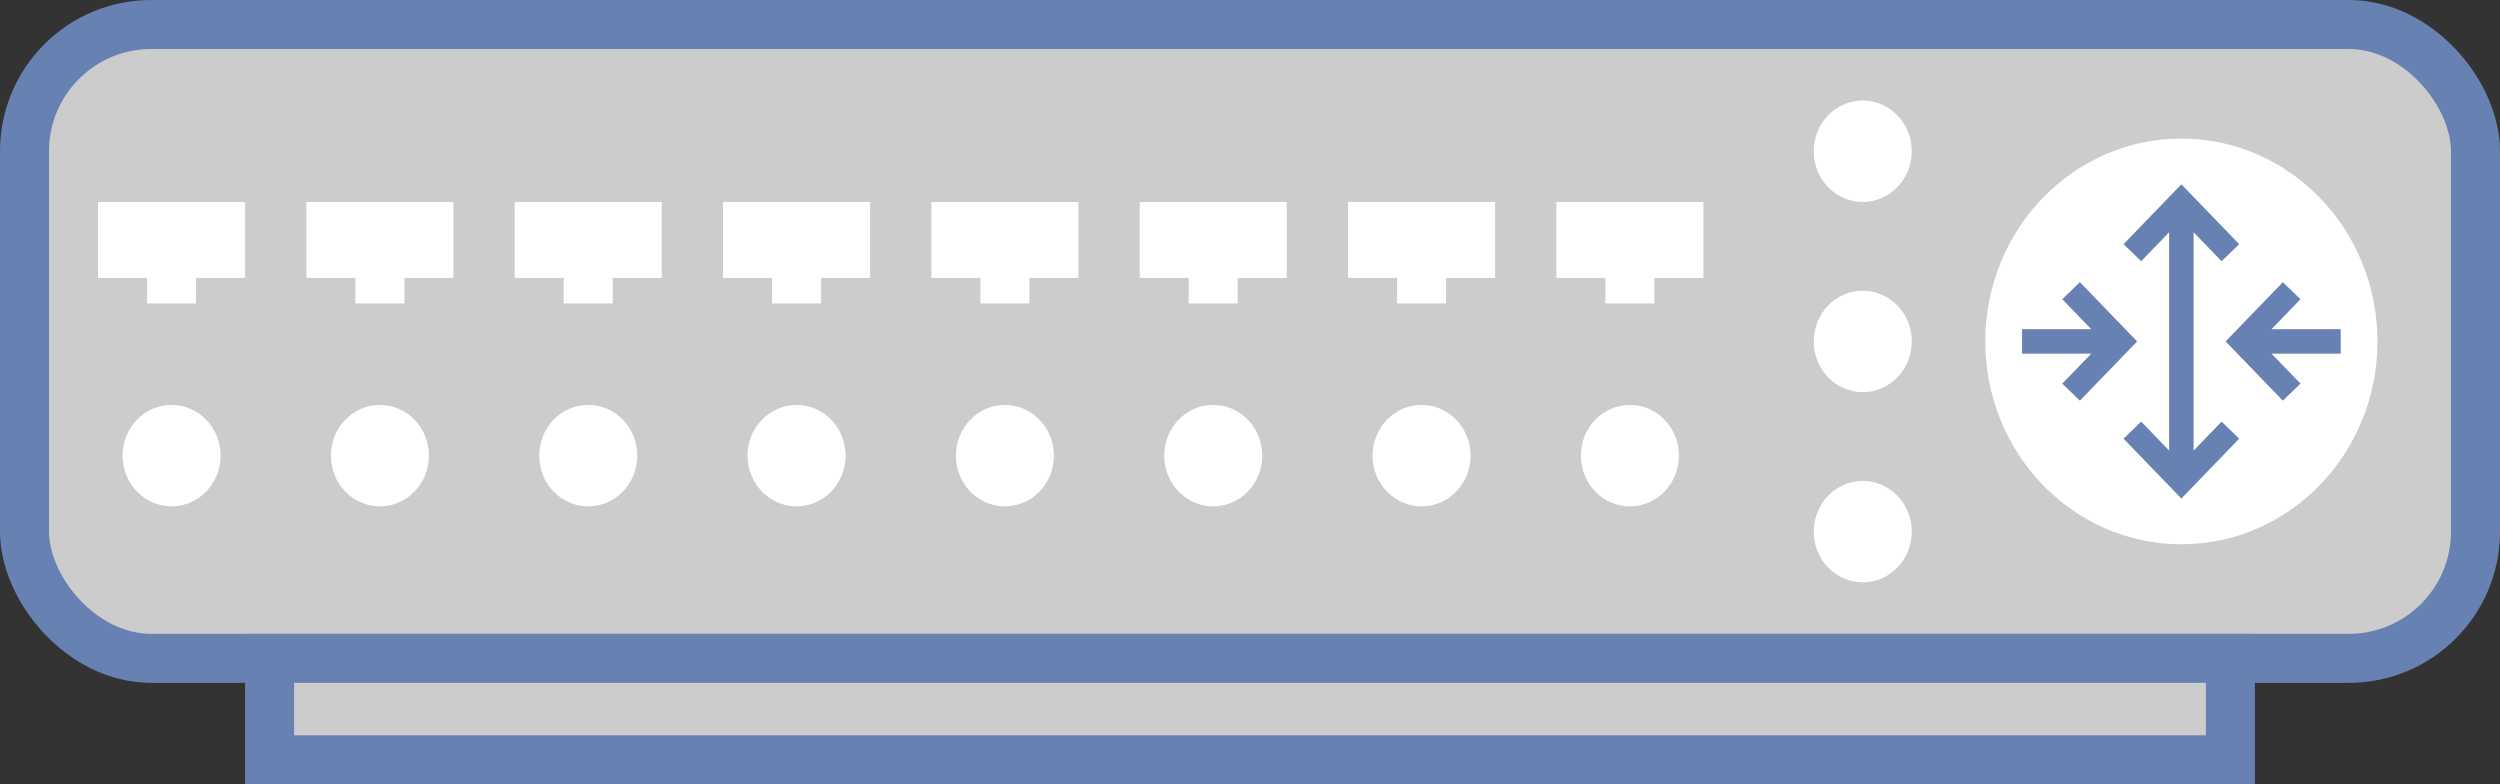 <?xml version="1.0" encoding="UTF-8" standalone="no"?>
<!-- Do not edit this file with editors other than draw.io -->

<svg
   version="1.1"
   width="102"
   height="32"
   viewBox="-0.5 -0.5 102 32"
   content="&lt;mxfile host=&quot;app.diagrams.net&quot; modified=&quot;2023-12-17T17:05:31.460Z&quot; agent=&quot;Mozilla/5.0 (Macintosh; Intel Mac OS X 10_15_7) AppleWebKit/605.1.15 (KHTML, like Gecko) Version/17.2 Safari/605.1.15&quot; etag=&quot;RZv1SxbDeZTH1XIfN-XL&quot; version=&quot;22.1.11&quot; type=&quot;device&quot;&gt;
  &lt;diagram name=&quot;Page-1&quot; id=&quot;PbU2KtJumOnQwO1pIxSv&quot;&gt;
    &lt;mxGraphModel dx=&quot;896&quot; dy=&quot;627&quot; grid=&quot;1&quot; gridSize=&quot;10&quot; guides=&quot;1&quot; tooltips=&quot;1&quot; connect=&quot;1&quot; arrows=&quot;1&quot; fold=&quot;1&quot; page=&quot;1&quot; pageScale=&quot;1&quot; pageWidth=&quot;850&quot; pageHeight=&quot;1100&quot; math=&quot;0&quot; shadow=&quot;0&quot;&gt;
      &lt;root&gt;
        &lt;mxCell id=&quot;0&quot; /&gt;
        &lt;mxCell id=&quot;1&quot; parent=&quot;0&quot; /&gt;
        &lt;mxCell id=&quot;nv2TlsYGhyYfvkfZ5cBy-50&quot; value=&quot;&quot; style=&quot;fontColor=#0066CC;verticalAlign=top;verticalLabelPosition=bottom;labelPosition=center;align=center;html=1;outlineConnect=0;fillColor=#CCCCCC;strokeColor=#6881B3;gradientColor=none;gradientDirection=north;strokeWidth=2;shape=mxgraph.networks.comm_link;&quot; vertex=&quot;1&quot; parent=&quot;1&quot;&gt;
          &lt;mxGeometry x=&quot;100&quot; y=&quot;420&quot; width=&quot;30&quot; height=&quot;60&quot; as=&quot;geometry&quot; /&gt;
        &lt;/mxCell&gt;
        &lt;mxCell id=&quot;nv2TlsYGhyYfvkfZ5cBy-49&quot; value=&quot;&quot; style=&quot;fontColor=#0066CC;verticalAlign=top;verticalLabelPosition=bottom;labelPosition=center;align=center;html=1;outlineConnect=0;fillColor=#CCCCCC;strokeColor=#6881B3;gradientColor=none;gradientDirection=north;strokeWidth=2;shape=mxgraph.networks.comm_link;&quot; vertex=&quot;1&quot; parent=&quot;1&quot;&gt;
          &lt;mxGeometry x=&quot;528&quot; y=&quot;420&quot; width=&quot;30&quot; height=&quot;60&quot; as=&quot;geometry&quot; /&gt;
        &lt;/mxCell&gt;
        &lt;mxCell id=&quot;nv2TlsYGhyYfvkfZ5cBy-1&quot; value=&quot;&quot; style=&quot;fontColor=#0066CC;verticalAlign=top;verticalLabelPosition=bottom;labelPosition=center;align=center;html=1;outlineConnect=0;fillColor=#CCCCCC;strokeColor=#6881B3;gradientColor=none;gradientDirection=north;strokeWidth=2;shape=mxgraph.networks.pc;&quot; vertex=&quot;1&quot; parent=&quot;1&quot;&gt;
          &lt;mxGeometry x=&quot;325&quot; y=&quot;280&quot; width=&quot;100&quot; height=&quot;70&quot; as=&quot;geometry&quot; /&gt;
        &lt;/mxCell&gt;
        &lt;mxCell id=&quot;nv2TlsYGhyYfvkfZ5cBy-2&quot; value=&quot;&quot; style=&quot;fontColor=#0066CC;verticalAlign=top;verticalLabelPosition=bottom;labelPosition=center;align=center;html=1;outlineConnect=0;fillColor=#CCCCCC;strokeColor=#6881B3;gradientColor=none;gradientDirection=north;strokeWidth=2;shape=mxgraph.networks.desktop_pc;&quot; vertex=&quot;1&quot; parent=&quot;1&quot;&gt;
          &lt;mxGeometry x=&quot;495&quot; y=&quot;280&quot; width=&quot;40&quot; height=&quot;80&quot; as=&quot;geometry&quot; /&gt;
        &lt;/mxCell&gt;
        &lt;mxCell id=&quot;nv2TlsYGhyYfvkfZ5cBy-4&quot; value=&quot;&quot; style=&quot;fontColor=#0066CC;verticalAlign=top;verticalLabelPosition=bottom;labelPosition=center;align=center;html=1;outlineConnect=0;fillColor=#CCCCCC;strokeColor=#6881B3;gradientColor=none;gradientDirection=north;strokeWidth=2;shape=mxgraph.networks.router;&quot; vertex=&quot;1&quot; parent=&quot;1&quot;&gt;
          &lt;mxGeometry x=&quot;190&quot; y=&quot;300&quot; width=&quot;100&quot; height=&quot;30&quot; as=&quot;geometry&quot; /&gt;
        &lt;/mxCell&gt;
        &lt;mxCell id=&quot;nv2TlsYGhyYfvkfZ5cBy-5&quot; value=&quot;&quot; style=&quot;fontColor=#0066CC;verticalAlign=top;verticalLabelPosition=bottom;labelPosition=center;align=center;html=1;outlineConnect=0;fillColor=#CCCCCC;strokeColor=#6881B3;gradientColor=none;gradientDirection=north;strokeWidth=2;shape=mxgraph.networks.laptop;&quot; vertex=&quot;1&quot; parent=&quot;1&quot;&gt;
          &lt;mxGeometry x=&quot;70&quot; y=&quot;478&quot; width=&quot;100&quot; height=&quot;55&quot; as=&quot;geometry&quot; /&gt;
        &lt;/mxCell&gt;
        &lt;mxCell id=&quot;nv2TlsYGhyYfvkfZ5cBy-6&quot; value=&quot;&quot; style=&quot;fontColor=#0066CC;verticalAlign=top;verticalLabelPosition=bottom;labelPosition=center;align=center;html=1;outlineConnect=0;fillColor=#CCCCCC;strokeColor=#6881B3;gradientColor=none;gradientDirection=north;strokeWidth=2;shape=mxgraph.networks.pc;&quot; vertex=&quot;1&quot; parent=&quot;1&quot;&gt;
          &lt;mxGeometry x=&quot;200&quot; y=&quot;463&quot; width=&quot;100&quot; height=&quot;70&quot; as=&quot;geometry&quot; /&gt;
        &lt;/mxCell&gt;
        &lt;mxCell id=&quot;nv2TlsYGhyYfvkfZ5cBy-16&quot; value=&quot;&quot; style=&quot;html=1;fillColor=#CCCCCC;strokeColor=#6881B3;gradientColor=none;gradientDirection=north;strokeWidth=2;shape=mxgraph.networks.bus;gradientColor=none;gradientDirection=north;fontColor=#ffffff;perimeter=backbonePerimeter;backboneSize=20;&quot; vertex=&quot;1&quot; parent=&quot;1&quot;&gt;
          &lt;mxGeometry x=&quot;60&quot; y=&quot;400&quot; width=&quot;650&quot; height=&quot;20&quot; as=&quot;geometry&quot; /&gt;
        &lt;/mxCell&gt;
        &lt;mxCell id=&quot;nv2TlsYGhyYfvkfZ5cBy-17&quot; value=&quot;&quot; style=&quot;strokeColor=#6881B3;edgeStyle=none;rounded=0;endArrow=none;html=1;strokeWidth=2;&quot; edge=&quot;1&quot; target=&quot;nv2TlsYGhyYfvkfZ5cBy-16&quot; parent=&quot;1&quot; source=&quot;nv2TlsYGhyYfvkfZ5cBy-4&quot;&gt;
          &lt;mxGeometry relative=&quot;1&quot; as=&quot;geometry&quot;&gt;
            &lt;mxPoint x=&quot;100&quot; y=&quot;340&quot; as=&quot;sourcePoint&quot; /&gt;
          &lt;/mxGeometry&gt;
        &lt;/mxCell&gt;
        &lt;mxCell id=&quot;nv2TlsYGhyYfvkfZ5cBy-18&quot; value=&quot;&quot; style=&quot;strokeColor=#6881B3;edgeStyle=none;rounded=0;endArrow=none;html=1;strokeWidth=2;&quot; edge=&quot;1&quot; target=&quot;nv2TlsYGhyYfvkfZ5cBy-16&quot; parent=&quot;1&quot; source=&quot;nv2TlsYGhyYfvkfZ5cBy-1&quot;&gt;
          &lt;mxGeometry relative=&quot;1&quot; as=&quot;geometry&quot;&gt;
            &lt;mxPoint x=&quot;160&quot; y=&quot;340&quot; as=&quot;sourcePoint&quot; /&gt;
          &lt;/mxGeometry&gt;
        &lt;/mxCell&gt;
        &lt;mxCell id=&quot;nv2TlsYGhyYfvkfZ5cBy-19&quot; value=&quot;&quot; style=&quot;strokeColor=#6881B3;edgeStyle=none;rounded=0;endArrow=none;html=1;strokeWidth=2;&quot; edge=&quot;1&quot; target=&quot;nv2TlsYGhyYfvkfZ5cBy-16&quot; parent=&quot;1&quot; source=&quot;nv2TlsYGhyYfvkfZ5cBy-2&quot;&gt;
          &lt;mxGeometry relative=&quot;1&quot; as=&quot;geometry&quot;&gt;
            &lt;mxPoint x=&quot;220&quot; y=&quot;340&quot; as=&quot;sourcePoint&quot; /&gt;
          &lt;/mxGeometry&gt;
        &lt;/mxCell&gt;
        &lt;mxCell id=&quot;nv2TlsYGhyYfvkfZ5cBy-20&quot; value=&quot;&quot; style=&quot;strokeColor=#6881B3;edgeStyle=none;rounded=0;endArrow=none;html=1;strokeWidth=2;&quot; edge=&quot;1&quot; target=&quot;nv2TlsYGhyYfvkfZ5cBy-16&quot; parent=&quot;1&quot; source=&quot;nv2TlsYGhyYfvkfZ5cBy-26&quot;&gt;
          &lt;mxGeometry relative=&quot;1&quot; as=&quot;geometry&quot;&gt;
            &lt;mxPoint x=&quot;280&quot; y=&quot;340&quot; as=&quot;sourcePoint&quot; /&gt;
          &lt;/mxGeometry&gt;
        &lt;/mxCell&gt;
        &lt;mxCell id=&quot;nv2TlsYGhyYfvkfZ5cBy-21&quot; value=&quot;&quot; style=&quot;strokeColor=#6881B3;edgeStyle=none;rounded=0;endArrow=none;html=1;strokeWidth=2;&quot; edge=&quot;1&quot; target=&quot;nv2TlsYGhyYfvkfZ5cBy-16&quot; parent=&quot;1&quot; source=&quot;nv2TlsYGhyYfvkfZ5cBy-48&quot;&gt;
          &lt;mxGeometry relative=&quot;1&quot; as=&quot;geometry&quot;&gt;
            &lt;mxPoint x=&quot;100&quot; y=&quot;480&quot; as=&quot;sourcePoint&quot; /&gt;
          &lt;/mxGeometry&gt;
        &lt;/mxCell&gt;
        &lt;mxCell id=&quot;nv2TlsYGhyYfvkfZ5cBy-22&quot; value=&quot;&quot; style=&quot;strokeColor=#6881B3;edgeStyle=none;rounded=0;endArrow=none;html=1;strokeWidth=2;&quot; edge=&quot;1&quot; target=&quot;nv2TlsYGhyYfvkfZ5cBy-16&quot; parent=&quot;1&quot; source=&quot;nv2TlsYGhyYfvkfZ5cBy-29&quot;&gt;
          &lt;mxGeometry relative=&quot;1&quot; as=&quot;geometry&quot;&gt;
            &lt;mxPoint x=&quot;160&quot; y=&quot;480&quot; as=&quot;sourcePoint&quot; /&gt;
          &lt;/mxGeometry&gt;
        &lt;/mxCell&gt;
        &lt;mxCell id=&quot;nv2TlsYGhyYfvkfZ5cBy-23&quot; value=&quot;&quot; style=&quot;strokeColor=#6881B3;edgeStyle=none;rounded=0;endArrow=none;html=1;strokeWidth=2;&quot; edge=&quot;1&quot; target=&quot;nv2TlsYGhyYfvkfZ5cBy-16&quot; parent=&quot;1&quot; source=&quot;nv2TlsYGhyYfvkfZ5cBy-6&quot;&gt;
          &lt;mxGeometry relative=&quot;1&quot; as=&quot;geometry&quot;&gt;
            &lt;mxPoint x=&quot;220&quot; y=&quot;480&quot; as=&quot;sourcePoint&quot; /&gt;
          &lt;/mxGeometry&gt;
        &lt;/mxCell&gt;
        &lt;mxCell id=&quot;nv2TlsYGhyYfvkfZ5cBy-26&quot; value=&quot;&quot; style=&quot;fontColor=#0066CC;verticalAlign=top;verticalLabelPosition=bottom;labelPosition=center;align=center;html=1;outlineConnect=0;fillColor=#CCCCCC;strokeColor=#6881B3;gradientColor=none;gradientDirection=north;strokeWidth=2;shape=mxgraph.networks.tablet;&quot; vertex=&quot;1&quot; parent=&quot;1&quot;&gt;
          &lt;mxGeometry x=&quot;605&quot; y=&quot;280&quot; width=&quot;100&quot; height=&quot;70&quot; as=&quot;geometry&quot; /&gt;
        &lt;/mxCell&gt;
        &lt;mxCell id=&quot;nv2TlsYGhyYfvkfZ5cBy-27&quot; value=&quot;&quot; style=&quot;fontColor=#0066CC;verticalAlign=top;verticalLabelPosition=bottom;labelPosition=center;align=center;html=1;outlineConnect=0;fillColor=#CCCCCC;strokeColor=#6881B3;gradientColor=none;gradientDirection=north;strokeWidth=2;shape=mxgraph.networks.laptop;&quot; vertex=&quot;1&quot; parent=&quot;1&quot;&gt;
          &lt;mxGeometry x=&quot;495&quot; y=&quot;478&quot; width=&quot;100&quot; height=&quot;55&quot; as=&quot;geometry&quot; /&gt;
        &lt;/mxCell&gt;
        &lt;mxCell id=&quot;nv2TlsYGhyYfvkfZ5cBy-29&quot; value=&quot;&quot; style=&quot;fontColor=#0066CC;verticalAlign=top;verticalLabelPosition=bottom;labelPosition=center;align=center;html=1;outlineConnect=0;fillColor=#CCCCCC;strokeColor=#6881B3;gradientColor=none;gradientDirection=north;strokeWidth=2;shape=mxgraph.networks.printer;&quot; vertex=&quot;1&quot; parent=&quot;1&quot;&gt;
          &lt;mxGeometry x=&quot;352.5&quot; y=&quot;459&quot; width=&quot;85&quot; height=&quot;78&quot; as=&quot;geometry&quot; /&gt;
        &lt;/mxCell&gt;
        &lt;mxCell id=&quot;nv2TlsYGhyYfvkfZ5cBy-30&quot; value=&quot;&amp;lt;font style=&amp;quot;font-size: 18px;&amp;quot;&amp;gt;Internet&amp;lt;/font&amp;gt;&quot; style=&quot;html=1;outlineConnect=0;fillColor=#CCCCCC;strokeColor=#6881B3;gradientColor=none;gradientDirection=north;strokeWidth=2;shape=mxgraph.networks.cloud;fontColor=#ffffff;&quot; vertex=&quot;1&quot; parent=&quot;1&quot;&gt;
          &lt;mxGeometry x=&quot;30&quot; y=&quot;285&quot; width=&quot;110&quot; height=&quot;60&quot; as=&quot;geometry&quot; /&gt;
        &lt;/mxCell&gt;
        &lt;mxCell id=&quot;nv2TlsYGhyYfvkfZ5cBy-36&quot; value=&quot;&quot; style=&quot;strokeColor=#6881B3;edgeStyle=none;rounded=0;endArrow=none;html=1;strokeWidth=2;&quot; edge=&quot;1&quot; target=&quot;nv2TlsYGhyYfvkfZ5cBy-30&quot; parent=&quot;1&quot; source=&quot;nv2TlsYGhyYfvkfZ5cBy-4&quot;&gt;
          &lt;mxGeometry relative=&quot;1&quot; as=&quot;geometry&quot;&gt;
            &lt;mxPoint x=&quot;205&quot; y=&quot;190&quot; as=&quot;sourcePoint&quot; /&gt;
            &lt;mxPoint x=&quot;205&quot; y=&quot;129&quot; as=&quot;targetPoint&quot; /&gt;
          &lt;/mxGeometry&gt;
        &lt;/mxCell&gt;
        &lt;mxCell id=&quot;nv2TlsYGhyYfvkfZ5cBy-40&quot; value=&quot;&amp;lt;h1&amp;gt;&amp;lt;font style=&amp;quot;font-size: 18px;&amp;quot;&amp;gt;192.168.1.1&amp;lt;/font&amp;gt;&amp;lt;/h1&amp;gt;&quot; style=&quot;text;html=1;strokeColor=none;fillColor=none;spacing=5;spacingTop=-20;whiteSpace=wrap;overflow=hidden;rounded=0;&quot; vertex=&quot;1&quot; parent=&quot;1&quot;&gt;
          &lt;mxGeometry x=&quot;190&quot; y=&quot;220&quot; width=&quot;110&quot; height=&quot;40&quot; as=&quot;geometry&quot; /&gt;
        &lt;/mxCell&gt;
        &lt;mxCell id=&quot;nv2TlsYGhyYfvkfZ5cBy-41&quot; value=&quot;&amp;lt;h1&amp;gt;&amp;lt;font style=&amp;quot;font-size: 18px;&amp;quot;&amp;gt;192.168.1.100&amp;lt;/font&amp;gt;&amp;lt;/h1&amp;gt;&quot; style=&quot;text;html=1;strokeColor=none;fillColor=none;spacing=5;spacingTop=-20;whiteSpace=wrap;overflow=hidden;rounded=0;&quot; vertex=&quot;1&quot; parent=&quot;1&quot;&gt;
          &lt;mxGeometry x=&quot;310&quot; y=&quot;220&quot; width=&quot;130&quot; height=&quot;40&quot; as=&quot;geometry&quot; /&gt;
        &lt;/mxCell&gt;
        &lt;mxCell id=&quot;nv2TlsYGhyYfvkfZ5cBy-42&quot; value=&quot;&amp;lt;h1&amp;gt;&amp;lt;font style=&amp;quot;font-size: 18px;&amp;quot;&amp;gt;192.168.1.101&amp;lt;/font&amp;gt;&amp;lt;/h1&amp;gt;&quot; style=&quot;text;html=1;strokeColor=none;fillColor=none;spacing=5;spacingTop=-20;whiteSpace=wrap;overflow=hidden;rounded=0;&quot; vertex=&quot;1&quot; parent=&quot;1&quot;&gt;
          &lt;mxGeometry x=&quot;450&quot; y=&quot;220&quot; width=&quot;130&quot; height=&quot;40&quot; as=&quot;geometry&quot; /&gt;
        &lt;/mxCell&gt;
        &lt;mxCell id=&quot;nv2TlsYGhyYfvkfZ5cBy-43&quot; value=&quot;&amp;lt;h1&amp;gt;&amp;lt;font style=&amp;quot;font-size: 18px;&amp;quot;&amp;gt;192.168.1.102&amp;lt;/font&amp;gt;&amp;lt;/h1&amp;gt;&quot; style=&quot;text;html=1;strokeColor=none;fillColor=none;spacing=5;spacingTop=-20;whiteSpace=wrap;overflow=hidden;rounded=0;&quot; vertex=&quot;1&quot; parent=&quot;1&quot;&gt;
          &lt;mxGeometry x=&quot;590&quot; y=&quot;220&quot; width=&quot;130&quot; height=&quot;40&quot; as=&quot;geometry&quot; /&gt;
        &lt;/mxCell&gt;
        &lt;mxCell id=&quot;nv2TlsYGhyYfvkfZ5cBy-44&quot; value=&quot;&amp;lt;h1&amp;gt;&amp;lt;font style=&amp;quot;font-size: 18px;&amp;quot;&amp;gt;192.168.1.103&amp;lt;/font&amp;gt;&amp;lt;/h1&amp;gt;&quot; style=&quot;text;html=1;strokeColor=none;fillColor=none;spacing=5;spacingTop=-20;whiteSpace=wrap;overflow=hidden;rounded=0;&quot; vertex=&quot;1&quot; parent=&quot;1&quot;&gt;
          &lt;mxGeometry x=&quot;50&quot; y=&quot;550&quot; width=&quot;130&quot; height=&quot;40&quot; as=&quot;geometry&quot; /&gt;
        &lt;/mxCell&gt;
        &lt;mxCell id=&quot;nv2TlsYGhyYfvkfZ5cBy-45&quot; value=&quot;&amp;lt;h1&amp;gt;&amp;lt;font style=&amp;quot;font-size: 18px;&amp;quot;&amp;gt;192.168.1.104&amp;lt;/font&amp;gt;&amp;lt;/h1&amp;gt;&quot; style=&quot;text;html=1;strokeColor=none;fillColor=none;spacing=5;spacingTop=-20;whiteSpace=wrap;overflow=hidden;rounded=0;&quot; vertex=&quot;1&quot; parent=&quot;1&quot;&gt;
          &lt;mxGeometry x=&quot;190&quot; y=&quot;550&quot; width=&quot;130&quot; height=&quot;40&quot; as=&quot;geometry&quot; /&gt;
        &lt;/mxCell&gt;
        &lt;mxCell id=&quot;nv2TlsYGhyYfvkfZ5cBy-46&quot; value=&quot;&amp;lt;h1&amp;gt;&amp;lt;font style=&amp;quot;font-size: 18px;&amp;quot;&amp;gt;192.168.1.105&amp;lt;/font&amp;gt;&amp;lt;/h1&amp;gt;&quot; style=&quot;text;html=1;strokeColor=none;fillColor=none;spacing=5;spacingTop=-20;whiteSpace=wrap;overflow=hidden;rounded=0;&quot; vertex=&quot;1&quot; parent=&quot;1&quot;&gt;
          &lt;mxGeometry x=&quot;330&quot; y=&quot;550&quot; width=&quot;130&quot; height=&quot;40&quot; as=&quot;geometry&quot; /&gt;
        &lt;/mxCell&gt;
        &lt;mxCell id=&quot;nv2TlsYGhyYfvkfZ5cBy-47&quot; value=&quot;&amp;lt;h1&amp;gt;&amp;lt;font style=&amp;quot;font-size: 18px;&amp;quot;&amp;gt;192.168.1.106&amp;lt;/font&amp;gt;&amp;lt;/h1&amp;gt;&quot; style=&quot;text;html=1;strokeColor=none;fillColor=none;spacing=5;spacingTop=-20;whiteSpace=wrap;overflow=hidden;rounded=0;&quot; vertex=&quot;1&quot; parent=&quot;1&quot;&gt;
          &lt;mxGeometry x=&quot;470&quot; y=&quot;550&quot; width=&quot;130&quot; height=&quot;40&quot; as=&quot;geometry&quot; /&gt;
        &lt;/mxCell&gt;
        &lt;mxCell id=&quot;nv2TlsYGhyYfvkfZ5cBy-48&quot; value=&quot;&quot; style=&quot;fontColor=#0066CC;verticalAlign=top;verticalLabelPosition=bottom;labelPosition=center;align=center;html=1;outlineConnect=0;fillColor=#CCCCCC;strokeColor=#6881B3;gradientColor=none;gradientDirection=north;strokeWidth=2;shape=mxgraph.networks.storage;&quot; vertex=&quot;1&quot; parent=&quot;1&quot;&gt;
          &lt;mxGeometry x=&quot;630&quot; y=&quot;458&quot; width=&quot;80&quot; height=&quot;82&quot; as=&quot;geometry&quot; /&gt;
        &lt;/mxCell&gt;
        &lt;mxCell id=&quot;nv2TlsYGhyYfvkfZ5cBy-51&quot; value=&quot;&amp;lt;h1&amp;gt;&amp;lt;font style=&amp;quot;font-size: 18px;&amp;quot;&amp;gt;192.168.1.107&amp;lt;/font&amp;gt;&amp;lt;/h1&amp;gt;&quot; style=&quot;text;html=1;strokeColor=none;fillColor=none;spacing=5;spacingTop=-20;whiteSpace=wrap;overflow=hidden;rounded=0;&quot; vertex=&quot;1&quot; parent=&quot;1&quot;&gt;
          &lt;mxGeometry x=&quot;605&quot; y=&quot;550&quot; width=&quot;130&quot; height=&quot;40&quot; as=&quot;geometry&quot; /&gt;
        &lt;/mxCell&gt;
        &lt;mxCell id=&quot;nv2TlsYGhyYfvkfZ5cBy-52&quot; value=&quot;&amp;lt;h1&amp;gt;&amp;lt;font style=&amp;quot;font-size: 18px;&amp;quot;&amp;gt;11:22:33:44:55:66&amp;lt;/font&amp;gt;&amp;lt;/h1&amp;gt;&quot; style=&quot;text;html=1;strokeColor=none;fillColor=none;spacing=5;spacingTop=-20;whiteSpace=wrap;overflow=hidden;rounded=0;&quot; vertex=&quot;1&quot; parent=&quot;1&quot;&gt;
          &lt;mxGeometry x=&quot;160&quot; y=&quot;194&quot; width=&quot;160&quot; height=&quot;40&quot; as=&quot;geometry&quot; /&gt;
        &lt;/mxCell&gt;
        &lt;mxCell id=&quot;nv2TlsYGhyYfvkfZ5cBy-53&quot; value=&quot;&amp;lt;h1&amp;gt;&amp;lt;font style=&amp;quot;font-size: 18px;&amp;quot;&amp;gt;77:88:99:aa:bb:cc&amp;lt;/font&amp;gt;&amp;lt;/h1&amp;gt;&quot; style=&quot;text;html=1;strokeColor=none;fillColor=none;spacing=5;spacingTop=-20;whiteSpace=wrap;overflow=hidden;rounded=0;&quot; vertex=&quot;1&quot; parent=&quot;1&quot;&gt;
          &lt;mxGeometry x=&quot;594&quot; y=&quot;194&quot; width=&quot;160&quot; height=&quot;40&quot; as=&quot;geometry&quot; /&gt;
        &lt;/mxCell&gt;
        &lt;mxCell id=&quot;nv2TlsYGhyYfvkfZ5cBy-55&quot; value=&quot;&amp;lt;h1&amp;gt;&amp;lt;font style=&amp;quot;font-size: 18px;&amp;quot;&amp;gt;99:88:77:66:55:44&amp;lt;/font&amp;gt;&amp;lt;/h1&amp;gt;&quot; style=&quot;text;html=1;strokeColor=none;fillColor=none;spacing=5;spacingTop=-20;whiteSpace=wrap;overflow=hidden;rounded=0;&quot; vertex=&quot;1&quot; parent=&quot;1&quot;&gt;
          &lt;mxGeometry x=&quot;430&quot; y=&quot;194&quot; width=&quot;160&quot; height=&quot;40&quot; as=&quot;geometry&quot; /&gt;
        &lt;/mxCell&gt;
      &lt;/root&gt;
    &lt;/mxGraphModel&gt;
  &lt;/diagram&gt;
&lt;/mxfile&gt;
"
   id="svg250"
   sodipodi:docname="lan.svg"
   inkscape:version="1.1.2 (0a00cf5339, 2022-02-04)"
   xmlns:inkscape="http://www.inkscape.org/namespaces/inkscape"
   xmlns:sodipodi="http://sodipodi.sourceforge.net/DTD/sodipodi-0.dtd"
   xmlns="http://www.w3.org/2000/svg"
   xmlns:svg="http://www.w3.org/2000/svg">
  <rect x="-0.5" y="-0.5" width="102" height="32" fill="#333333" stroke="none"/>
  <sodipodi:namedview
     id="namedview252"
     pagecolor="#ffffff"
     bordercolor="#666666"
     borderopacity="1.0"
     inkscape:pageshadow="2"
     inkscape:pageopacity="0.0"
     inkscape:pagecheckerboard="0"
     showgrid="false"
     fit-margin-top="0"
     fit-margin-left="0"
     fit-margin-right="0"
     fit-margin-bottom="0"
     inkscape:zoom="1.5862069"
     inkscape:cx="202.05435"
     inkscape:cy="87.630435"
     inkscape:window-width="1920"
     inkscape:window-height="1019"
     inkscape:window-x="0"
     inkscape:window-y="0"
     inkscape:window-maximized="1"
     inkscape:current-layer="svg250" />
  <defs
     id="defs2" />
  <g
     id="g1363"
     transform="translate(-160.5,-115.5)">
    <rect
       x="161"
       y="116"
       width="100"
       height="25.86"
       rx="5.17"
       ry="5.17"
       fill="#cccccc"
       stroke="#6881b3"
       stroke-width="2"
       pointer-events="all"
       id="rect30" />
    <rect
       x="171"
       y="141.86"
       width="80"
       height="4.14"
       fill="#cccccc"
       stroke="#6881b3"
       stroke-width="2"
       pointer-events="all"
       id="rect32" />
    <path
       d="m 164,123.24 h 6 v 3.1 h -2 v 1.04 h -2 v -1.04 h -2 z m 8.5,0 h 6 v 3.1 h -2 v 1.04 h -2 v -1.04 h -2 z m 8.5,0 h 6 v 3.1 h -2 v 1.04 h -2 v -1.04 h -2 z m 8.5,0 h 6 v 3.1 h -2 v 1.04 h -2 v -1.04 h -2 z m 8.5,0 h 6 v 3.1 h -2 v 1.04 h -2 v -1.04 h -2 z m 8.5,0 h 6 v 3.1 h -2 v 1.04 h -2 v -1.04 h -2 z m 8.5,0 h 6 v 3.1 h -2 v 1.04 h -2 v -1.04 h -2 z m 8.5,0 h 6 v 3.1 h -2 v 1.04 h -2 v -1.04 h -2 z"
       fill="#ffffff"
       stroke="none"
       pointer-events="all"
       id="path34" />
    <ellipse
       cx="249"
       cy="128.93"
       rx="8"
       ry="8.276"
       fill="#ffffff"
       stroke="none"
       pointer-events="all"
       id="ellipse36" />
    <ellipse
       cx="236"
       cy="121.17"
       rx="2"
       ry="2.069"
       fill="#ffffff"
       stroke="none"
       pointer-events="all"
       id="ellipse38" />
    <ellipse
       cx="236"
       cy="136.69"
       rx="2"
       ry="2.069"
       fill="#ffffff"
       stroke="none"
       pointer-events="all"
       id="ellipse40" />
    <ellipse
       cx="236"
       cy="128.93"
       rx="2"
       ry="2.069"
       fill="#ffffff"
       stroke="none"
       pointer-events="all"
       id="ellipse42" />
    <ellipse
       cx="226.5"
       cy="133.59"
       rx="2"
       ry="2.069"
       fill="#ffffff"
       stroke="none"
       pointer-events="all"
       id="ellipse44" />
    <ellipse
       cx="218"
       cy="133.59"
       rx="2"
       ry="2.069"
       fill="#ffffff"
       stroke="none"
       pointer-events="all"
       id="ellipse46" />
    <ellipse
       cx="209.5"
       cy="133.59"
       rx="2"
       ry="2.069"
       fill="#ffffff"
       stroke="none"
       pointer-events="all"
       id="ellipse48" />
    <ellipse
       cx="201"
       cy="133.59"
       rx="2"
       ry="2.069"
       fill="#ffffff"
       stroke="none"
       pointer-events="all"
       id="ellipse50" />
    <ellipse
       cx="192.5"
       cy="133.59"
       rx="2"
       ry="2.069"
       fill="#ffffff"
       stroke="none"
       pointer-events="all"
       id="ellipse52" />
    <ellipse
       cx="184"
       cy="133.59"
       rx="2"
       ry="2.069"
       fill="#ffffff"
       stroke="none"
       pointer-events="all"
       id="ellipse54" />
    <ellipse
       cx="175.5"
       cy="133.59"
       rx="2"
       ry="2.069"
       fill="#ffffff"
       stroke="none"
       pointer-events="all"
       id="ellipse56" />
    <ellipse
       cx="167"
       cy="133.59"
       rx="2"
       ry="2.069"
       fill="#ffffff"
       stroke="none"
       pointer-events="all"
       id="ellipse58" />
    <path
       d="m 249,123.24 v 11.38 m -6.5,-5.69 h 4 m 5,0 h 4 m -8.5,-3.62 2,-2.07 2,2.07 m -4,7.24 2,2.07 2,-2.07 m -6.5,-5.69 2,2.07 -2,2.07 m 9,-4.14 -2,2.07 2,2.07"
       fill="none"
       stroke="#6881b3"
       stroke-miterlimit="10"
       pointer-events="all"
       id="path60" />
  </g>
</svg>
